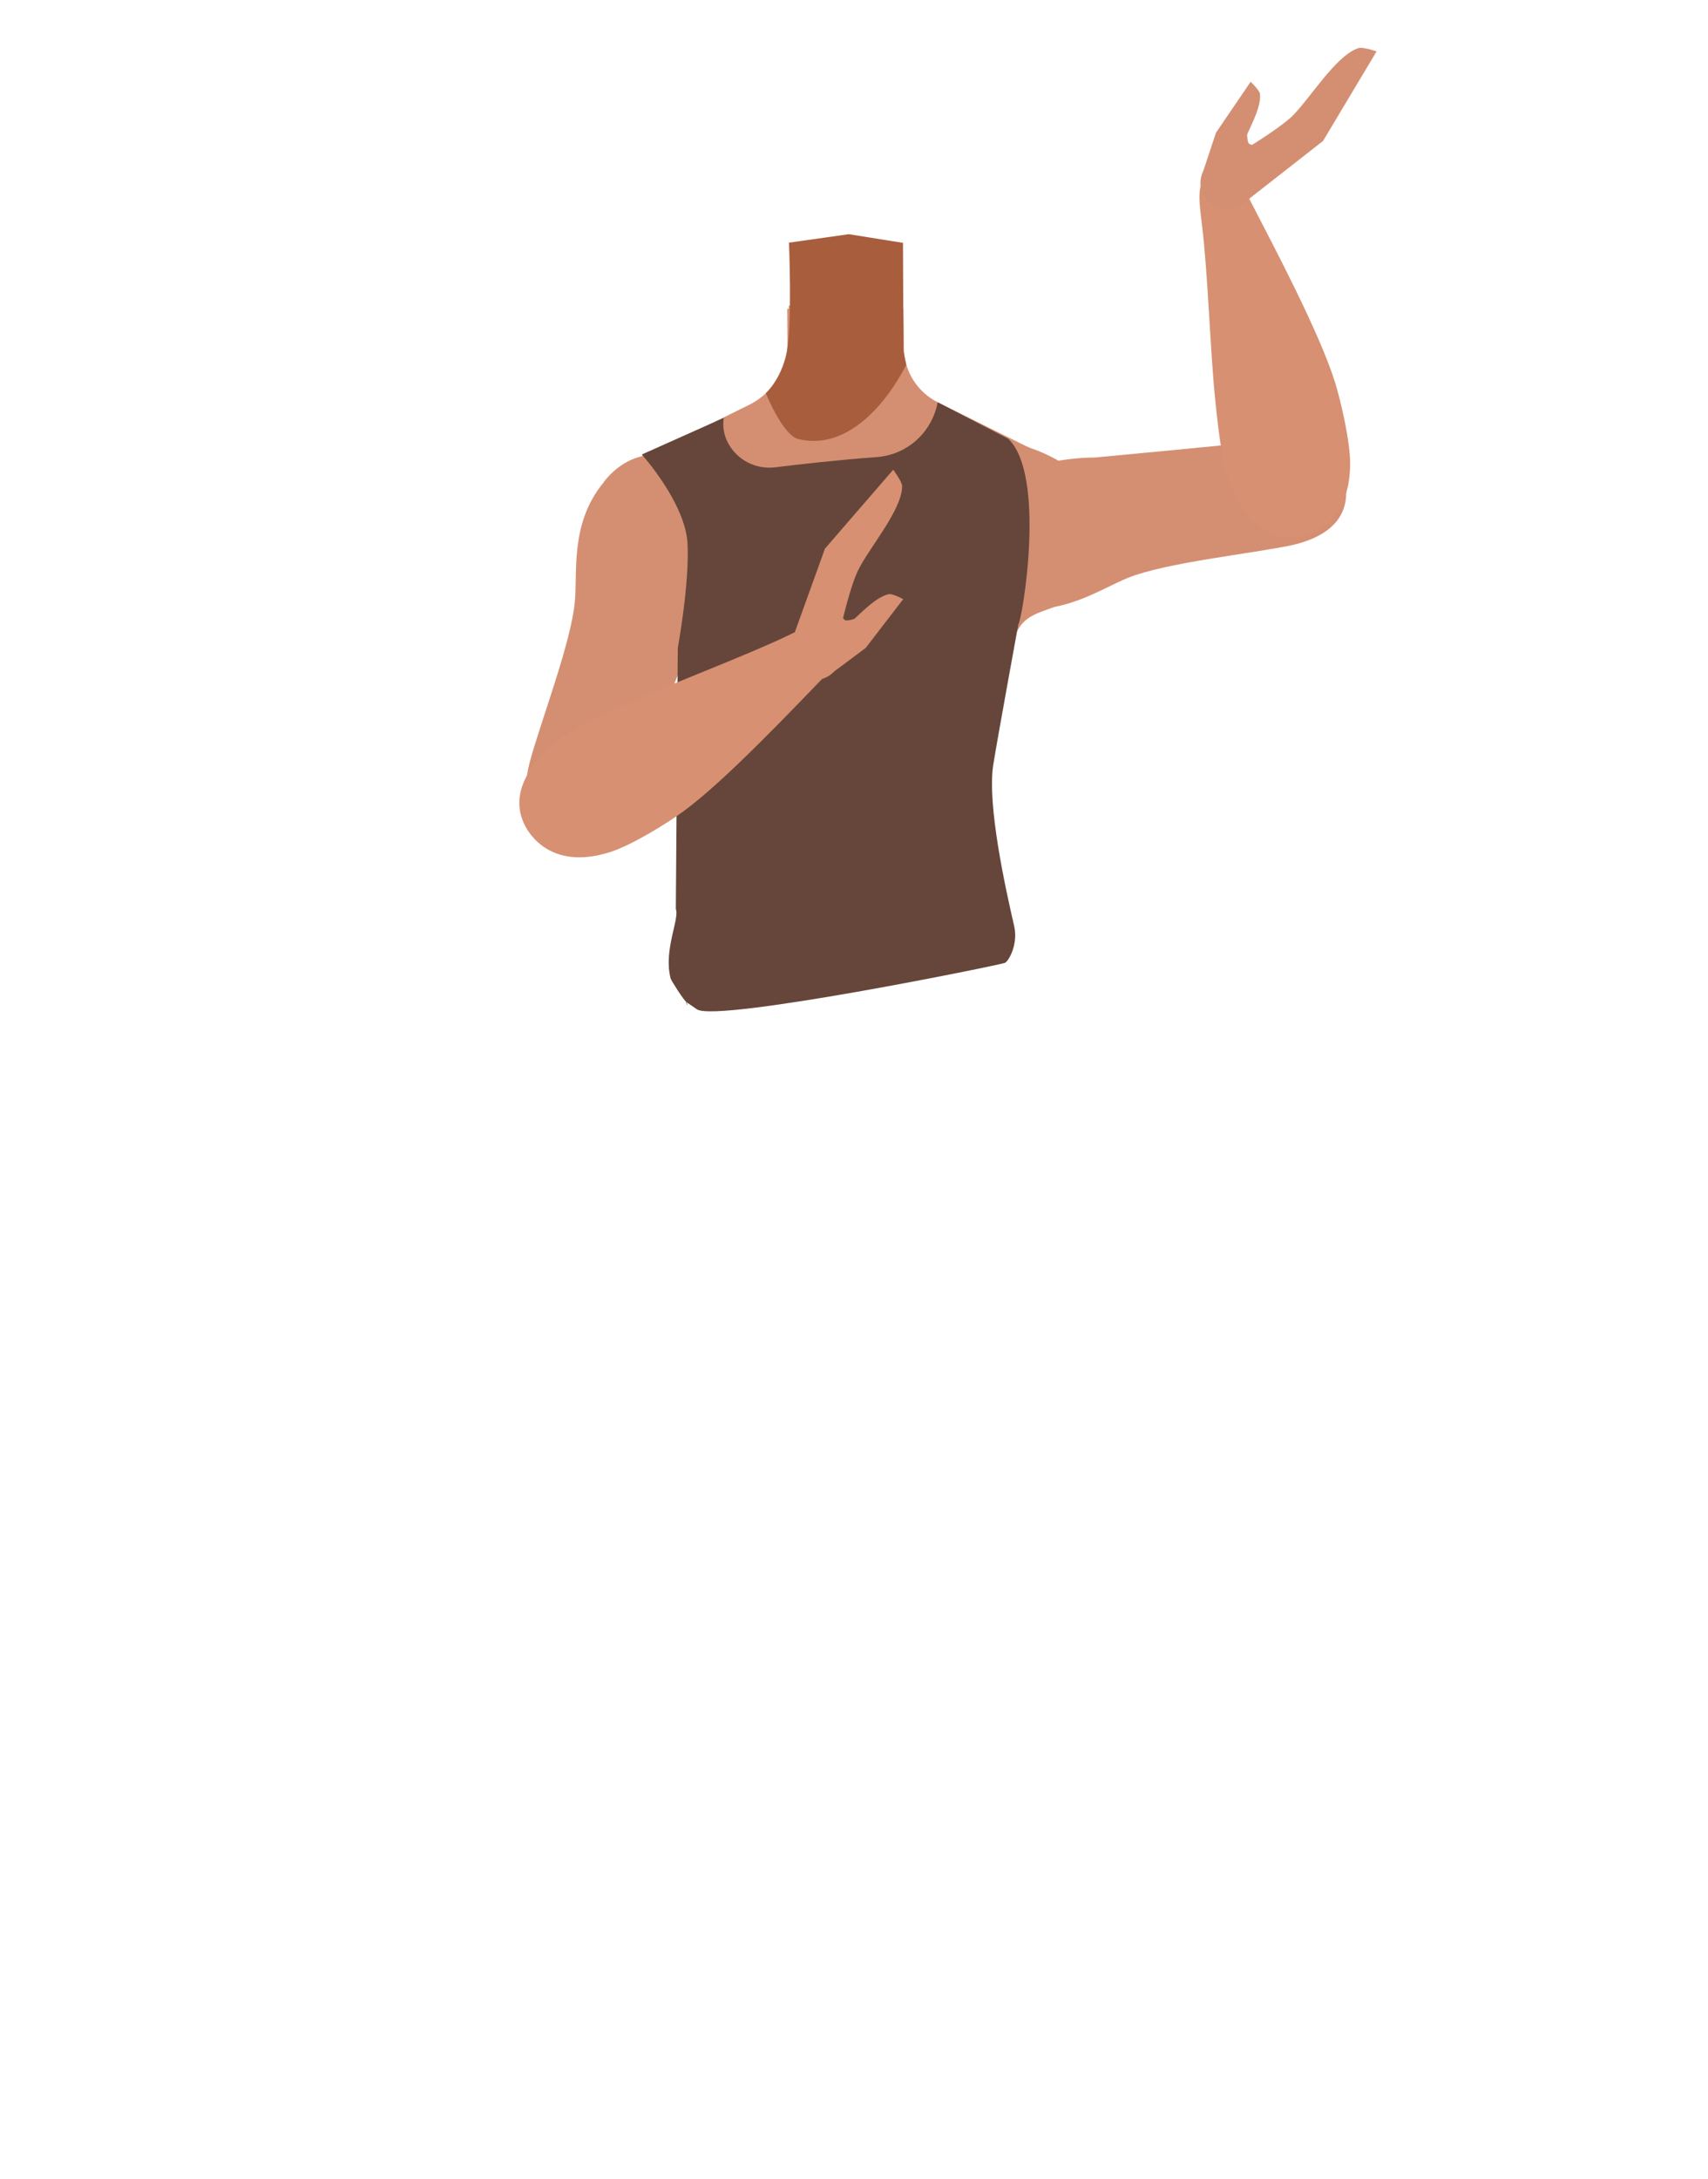 <?xml version="1.0" encoding="utf-8"?>
<!-- Generator: Adobe Illustrator 26.0.1, SVG Export Plug-In . SVG Version: 6.00 Build 0)  -->
<svg version="1.1" id="Calque_1" xmlns="http://www.w3.org/2000/svg" xmlns:xlink="http://www.w3.org/1999/xlink" x="0px" y="0px"
	 viewBox="0 0 788 1005" style="enable-background:new 0 0 788 1005;" xml:space="preserve">
<style type="text/css">
	.st0{fill:#D48F72;}
	.st1{fill:#A85D3D;}
	.st2{fill:#D79072;}
	.st3{fill:#66463A;}
</style>
<g id="Calque_5">
	<polygon points="224.3,479.5 224.4,479.5 224.3,479.5 	"/>
	<polygon points="224.4,479.5 224.5,479.5 224.5,479.5 	"/>
	<polygon points="224.3,479.5 224.4,479.5 224.3,479.5 	"/>
	<polygon points="224.4,479.5 224.5,479.5 224.5,479.5 	"/>
	<path class="st0" d="M405.3,321.5c10.8,7,22.3,34.9,34.8,37.7c4.4,1,13.4-5.2,15.8-9.1c8.9-14,4.6-53.2,17.2-64
		c10.6-9.1,36.2-3.9,36.9-42.3c0.4-23.3-26.9-34.5-33.5-36.8c-1.1-0.4-2.1-0.8-3.2-1.3l-40.5-20.1c-9.6-4.7-15.7-14.5-15.8-25.1
		l-0.2-18.1l-27,2.1l-26.6-2.1l0.1,15.7c0.1,12.1-6.7,23.1-17.5,28.5l-40.2,19.9c0,0-35.4,10.7-35,37.3
		c0.6,38.4,26.2,33.2,36.9,42.3c12.6,10.8,8.3,50,17.2,64c2.5,3.8,11.4,10.1,15.8,9.1c12.5-2.9,23.5-31.6,34.8-37.7
		C381.7,317.9,399,317.4,405.3,321.5z"/>
	<polygon class="st0" points="391.6,137 416.6,141 417.6,199 390.1,231.5 362.9,199 363.9,141 	"/>
	<path class="st1" d="M391.6,108l25,4l0.2,49.9l1.3,6.3c0,0-19.4,41.4-49.7,34.3c-7.3-1.7-15.1-21.2-15.1-21.2s6.9-6,9.6-18.5
		s1.1-50.9,1.1-50.9L391.6,108z"/>
	<path class="st0" d="M451,227.5c21.8-17.1,53.9-16.5,53.9-16.5s62-5.8,82.6-8c9.7-1.1,30-3.6,33.3,20.6l0,0
		c2.7,19.9-16,25.9-25.2,27.9c-18.7,3.9-57.4,7.9-75,14.9c-13.1,5.2-31.2,18.4-54.7,13.2c0,0-19.7-2.1-24.8-21.5l-0.2-0.8
		C438,246.2,442,234.5,451,227.5z"/>
	<path class="st2" d="M598.4,247.6c-19.7,2.6-29-19.2-31.9-27.3s-4.8-25.8-5.7-34.4c-2.4-22.2-3.5-59.8-6.2-81.6
		c-1.7-14.3-3-21.7,5.8-25.3c8-3.2,14.3,9.4,16.8,14.3c10.4,20.2,31.2,59.4,38.5,82.3c3,9.4,7.4,28.9,7.2,38.8
		C622.5,242.1,604.2,246.9,598.4,247.6z"/>
	<path class="st0" d="M331.5,233.1c5.3,27.2-9.8,55.5-9.8,55.5s-23,57.9-30.4,77.3c-3.5,9.2-10.4,28.3-33.4,20.3l0,0
		c-19-6.6-15.8-26-13.4-35.1c5-18.5,19-54.8,20.7-73.6c1.3-14-2.2-36.1,13.1-54.8c0,0,10.8-16.6,30.4-12.3l0.8,0.2
		C320.8,213,329.4,221.9,331.5,233.1L331.5,233.1z"/>
	<path class="st0" d="M554.5,80.8l6.5-19.6l16-23.5c0,0,4.1,3.9,4.3,5.6c0.6,5.5-3.5,13.3-5.8,18.4c-0.3,0.7,0.1,4,0.7,4.5
		c2.3,2,7.5-1.7,7.5-1.7L571.2,81L554.5,80.8z"/>
	<path class="st0" d="M560.1,77.4L574.6,93l35.8-28l24.7-41.3c0,0-6.3-2.2-8.4-1.5c-10.6,3.4-22.8,24.1-30.9,31.7
		C587.1,62,560.1,77.4,560.1,77.4z"/>
	
		<ellipse transform="matrix(0.426 -0.905 0.905 0.426 248.35 560.601)" class="st0" cx="566" cy="84.6" rx="12.1" ry="12.2"/>
	<path class="st3" d="M467.9,427.1c1.9,8.4-2.5,16-4.2,16.9c-2,1-132.6,27.5-142.1,21.5l-4.8-3.3c-1-1.7,1,4,0,0
		c-1-0.4-7.2-10-7.4-11c-3.4-13,4.2-27.4,2.4-32l0.9-120.4c0,0,5.4-29.2,4.5-48c-0.9-18.8-21.1-41.2-21.1-41.2l37.8-16.9
		c-0.6,4,0.1,8.1,2,11.6c4.2,7.9,12.9,12.3,21.7,11.2c10.5-1.3,29-3.4,46.7-4.7c7.1-0.5,13.5-3.3,18.5-7.8c5-4.5,8.5-10.6,9.8-17.5
		l32.5,16.8c17.8,16.7,6.5,83.8,4.7,85.7c0,0-9.7,53-11.6,65C455.5,371.5,463.7,408.9,467.9,427.1z"/>
	<path class="st2" d="M242,380.3c-8.8-17.9,8.9-33.6,15.6-38.9s22.9-12.8,30.8-16.4c20.3-9.4,55.6-22.5,75.3-32
		c13-6.2,19.6-9.9,25.8-2.6c5.6,6.6-4.3,16.6-8.1,20.5c-15.8,16.3-46.3,48.6-65.6,62.9c-7.9,5.9-25,16.3-34.5,19.2
		C255,401.3,244.5,385.5,242,380.3z"/>
	<path class="st2" d="M382.9,311.1l16.5-12.3l17.3-22.5c0,0-5-2.7-6.7-2.3c-5.4,1.2-11.6,7.5-15.6,11.2c-0.5,0.5-3.9,1.2-4.5,0.8
		c-2.6-1.5-0.8-7.7-0.8-7.7l-11.7,17L382.9,311.1z"/>
	<path class="st2" d="M384.5,304.6l-19.3-8.9l15.4-42.7l31.5-36.4c0,0,4,5.4,4.1,7.5c0.1,11.1-15.8,29.2-20.5,39.3
		C390.6,274.2,384.5,304.6,384.5,304.6z"/>
	
		<ellipse transform="matrix(0.727 -0.687 0.687 0.727 -104.253 340.574)" class="st2" cx="375.8" cy="301.3" rx="12.1" ry="12.1"/>
</g>
</svg>
